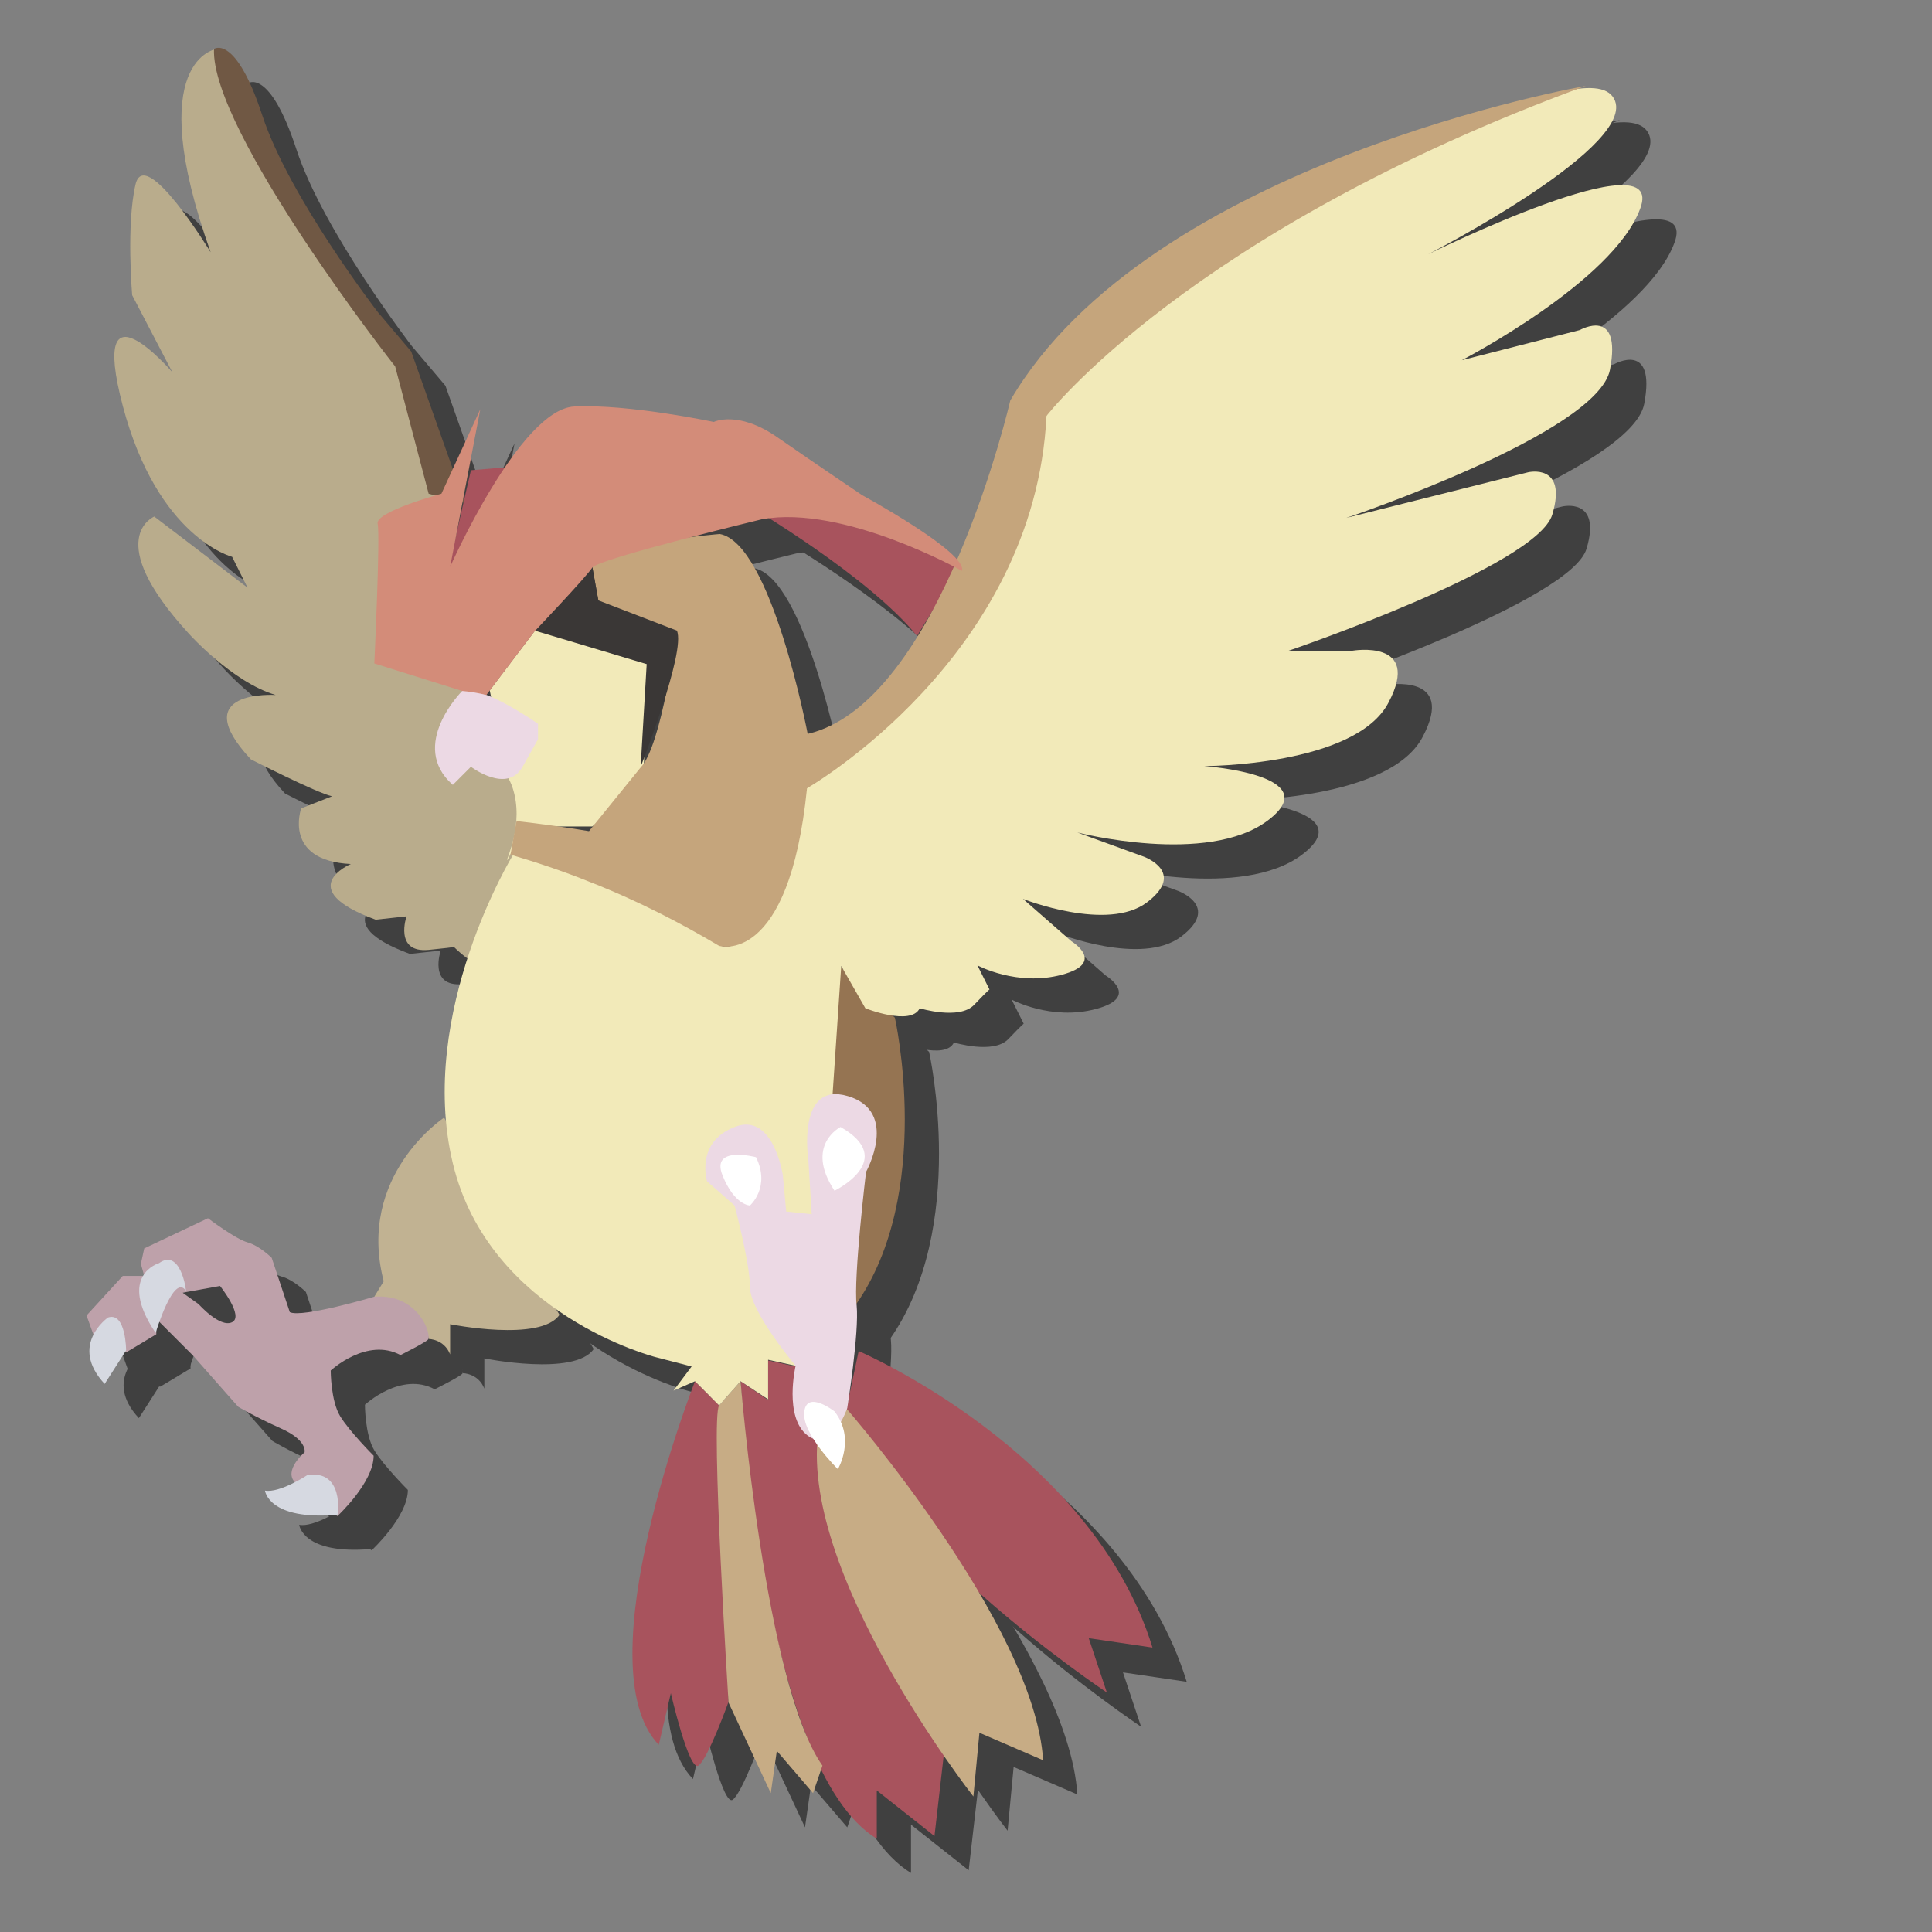 <?xml version="1.0" encoding="utf-8"?>
<!-- Generator: Adobe Illustrator 23.0.6, SVG Export Plug-In . SVG Version: 6.00 Build 0)  -->
<svg version="1.1" id="Layer_1" xmlns="http://www.w3.org/2000/svg" xmlns:xlink="http://www.w3.org/1999/xlink" x="0px" y="0px"
	 viewBox="0 0 288 288" style="enable-background:new 0 0 288 288;" xml:space="preserve">
<rect x="0" y="0" width="288" height="288" fill="#808080" stroke="none"/>
<style type="text/css">
	.st0{opacity:0.5;}
	.st1{fill:#A8535D;}
	.st2{fill:#C7AC85;}
	.st3{fill:#B9AC8C;}
	.st4{fill:#705844;}
	.st5{fill:#957452;}
	.st6{fill:#C1B292;}
	.st7{fill:#BEA1AA;}
	.st8{fill:#F2EAB9;}
	.st9{fill:#ECD9E4;}
	.st10{fill:#D6D9E1;}
	.st11{fill:#FFFFFF;}
	.st12{fill:#C5A57C;}
	.st13{fill:#3A3736;}
	.st14{fill:#D38C79;}
</style>
<g class="st0">
	<path d="M133.1,206.5c0,0,34.8,14.9,43.8,44.2l-9.5-1.4l2.7,8.1c0,0-36.6-24.4-38.8-42.4L133.1,206.5z"/>
	<path d="M115.5,211c0,0,3.2,57.8,20.3,68.2V272l8.6,6.8l1.4-12.2l-22.1-57.8l-4.1-0.9v5.9L115.5,211z"/>
	<path d="M108.7,211c0,0-16.7,42.4-5.4,54.2l1.8-7.7c0,0,2.7,11.7,4.1,10.8s4.5-9.5,4.5-9.5l-1.4-44.2L108.7,211z"/>
	<path d="M116.9,80.6c0,0,17.7,10.4,24.9,19.3l6.7-10.9C148.5,89,137.9,79.6,116.9,80.6z"/>
	<path d="M112.3,214.6l3.2-3.6c0,0,3.6,45.1,12.2,57.3l-1.4,4.1l-5.4-6.3l-0.9,6.3l-6.3-13.5C113.7,258.9,111,216.4,112.3,214.6z"/>
	<path d="M131.3,215.1c0,0,28,32.1,29.3,52.4l-9.5-4.1l-0.9,9.5c0,0-26.6-33.9-23-55.1L131.3,215.1z"/>
	<path d="M37.4,12.4c0,0-11.2,1.4-0.9,30.3c0,0-9.8-16.1-11.2-10.1c-1.4,6-0.5,16.5-0.5,16.5l6,11.5c0,0-12.6-14.7-7.4,5
		s16.3,22.5,16.3,22.5l2.3,4.6L28.1,82.1c0,0-7.9,3.2,5.1,17.4c0,0,6.5,7.3,13,9.2c0,0-13.5-0.9-3.7,9.6c0,0,9.8,5,12.1,5.5
		l-4.6,1.8c0,0-2.8,7.8,7.4,8.3c0,0-8.8,3.7,3.7,8.3l4.6-0.5c0,0-1.9,5.5,3.3,5c5.1-0.5,3.7-0.5,3.7-0.5s2.8,2.8,4.2,2.8
		c1.4,0-1.4,0-1.4,0l8.8-20.2l-2.8-9.2L70.9,100l-0.5-20.2l-5.1-19.3C65.3,60.6,37.9,23.9,37.4,12.4z"/>
	<path d="M37,12.4c0,0,3.2-2.3,7.2,9.9s17.2,29.3,17.2,29.3l5,5.9l8,22.6L69,78.7l-5-19C64,59.8,36.5,24.6,37,12.4z"/>
	<polygon points="71.7,90.9 75.3,75.2 81.2,74.7 	"/>
	<path d="M138.5,156.8c0,0,5.9,26.2-5.9,42.9l-3.6-29.8c0,0-0.3-23.3,1.4-20.8C131.3,150.5,138.5,156.8,138.5,156.8z"/>
	<path d="M71.3,171.7c0,0-13.1,8.6-9,24.4l-1.4,2.3c0,0,7.2,0,8.1,6.3c0,0,2.3,0,3.2,2.3v-4.5c0,0,13.5,2.7,16.3-1.4L71.3,171.7z"/>
	<path d="M60.9,198.4c0,0-10.8,3.2-12.6,2.3l-2.7-8.1c0,0-1.8-1.8-3.6-2.3s-5.9-3.6-5.9-3.6l-9.5,4.5l-0.5,2.3l0.5,1.8h-3.2
		l-5.4,5.9l1.8,5l4.1,0.5l4.5-2.7v-5.4l4.5-0.9l5-0.9c0,0,3.6,4.5,1.8,5.4s-5-2.7-5-2.7l-4.5-3.2l-4.5,2.7l8.1,8.1l6.8,7.7
		c0,0,2.3,1.4,6.3,3.2c4.1,1.8,3.6,3.6,3.6,3.6s-3.2,2.7-1.4,4.5s6.3,5,6.3,5s5.4-5,5.4-9c0,0-3.6-3.6-5-5.9s-1.4-6.8-1.4-6.8
		s5.4-5,10.4-2.3c0,0,3.6-1.8,4.1-2.3C69.5,204.2,67.6,197.9,60.9,198.4z"/>
	<path d="M80.7,120.7c0.3,0.6,0.6,1.2,0.8,1.8c1.8,5.4-1,10.8-0.8,10.8c0.1,0,0.6-1,2.3-5c3.5,0,6.9,0,10.4,0c0,0,7.7-6.3,7.7-9.5
		s0.9-15.3,0.9-15.3l-8.1-3.2l-8.6-1.8l-7.2,9.5L80.7,120.7z"/>
	<path d="M81.6,132.5c0,0-14.4,23.5-9,46c5.4,22.6,30.2,28.9,30.2,28.9l5.4,1.4l-2.7,3.6l3.2-1.4l3.6,3.6l3.2-3.6l4.1,2.7v-5.9
		l4.1,0.9l5.9-21.2l-0.5-17.6l1.4-20.8l3.6,6.3c0,0,6.8,2.7,8.1,0c0,0,5.9,1.8,8.1-0.5s2.3-2.3,2.3-2.3l-1.8-3.6
		c0,0,5.9,3.2,12.6,1.4s1.4-5,1.4-5l-7.2-6.3c0,0,12.6,5,18.5,0.5s-0.5-6.8-0.5-6.8l-9.9-3.6c0,0,19.4,5,28.4-1.8
		c9-6.8-9.5-8.1-9.5-8.1s22.6,0,27.5-9.5c5-9.5-5.4-7.7-5.4-7.7h-9.5c0,0,37-12.6,39.3-20.3s-3.6-6.3-3.6-6.3l-27.1,6.8
		c0,0,37.5-12.6,39.3-22.1s-4.5-5.9-4.5-5.9L223,58.8c0,0,22.6-11.7,26.6-22.6C253.7,25.4,218,43,218,43s32.5-16.7,27.5-23.5
		s-42.9,15.8-42.9,15.8S168.3,53,161.1,67c0,0-16.7,44.7-35.7,55.5c0,0-5.9,26.2-13.1,23.5C112.3,146,92.5,127,81.6,132.5z"/>
	<path d="M122.3,185.7l-0.5-5.4c0,0-1.4-9.5-7.2-7.2c-5.9,2.3-4.1,8.1-4.1,8.1l4.1,3.6c0,0,2.3,8.6,2.3,12.2s6.8,11.7,6.8,11.7
		s-1.8,7.7,1.8,10.4c3.6,2.7,5.9-4.1,5.9-4.1s1.8-11.3,1.4-15.3c-0.5-4.1,1.4-19.9,1.4-19.9s5-9-2.7-11.3s-5.9,9.5-5.9,9.5l0.5,8.1
		L122.3,185.7z"/>
	<path d="M74,108.1c0,0-8.1,8.1-1.4,14l2.7-2.7c0,0,5.4,4.1,7.7,0s2.3-4.1,2.3-4.1V113C85.3,113,77.1,107.2,74,108.1z"/>
	<path d="M21.2,201.5c0,0-5.9,4.1-0.5,9.9l3.2-5C23.9,206.5,23.9,200.6,21.2,201.5z"/>
	<path d="M28.8,193.4c0,0-6.3,1.8-0.5,10.4c0,0,2.7-9,4.5-6.3C32.9,197.5,32,191.1,28.8,193.4z"/>
	<path d="M50.9,225c0,0-4.1,2.7-6.3,2.3c0,0,0.5,4.5,10.8,3.6C55.5,230.9,56.4,224.1,50.9,225z"/>
	<path d="M129.5,215.5c0,0-4.1-3.2-4.5,0c-0.5,3.2,5,8.6,5,8.6S132.7,219.6,129.5,215.5z"/>
	<path d="M117.8,177.6c0,0-6.8-1.8-5,2.7s4.1,4.5,4.1,4.5S120,182.1,117.8,177.6z"/>
	<path d="M130.4,173.1c0,0-5.4,2.7-0.9,9.5C129.5,182.6,139,178,130.4,173.1z"/>
	<path d="M82.1,127.5c-0.3,1.7-0.6,3.3-0.9,5c3.7,1.1,7.7,2.4,11.9,4.1c7.4,2.9,13.8,6.3,19.2,9.5c0,0,10.4,3.2,13.1-23.5
		c0,0,33.9-19.4,35.7-55.5c0,0,21.2-27.5,80.4-49.2c0,0-65,11.3-85.8,46.9c0,0-10.4,45.1-30.2,49.7c0,0-5.4-28.4-13.1-29.8
		c0,0-17.6,1.4-19,5l0.9,5l11.7,4.5c0,0-2.3,17.2-5.4,20.3l-7.7,9.5C89.3,128.4,85.7,127.9,82.1,127.5z"/>
	<path d="M93.4,89.6l-8.6,9.5l16.7,5l-0.9,15.3c0,0,6.8-17.2,5.4-20.3l-11.7-4.5L93.4,89.6z"/>
	<path d="M74,108.1L60.9,104c0,0,0.9-19,0.5-20.8c-0.5-1.8,9.5-4.5,9.5-4.5l5.8-12.6l-4.5,23.5c0,0,10.4-23.5,18.5-23.9
		s20.8,2.3,20.8,2.3s3.6-1.8,9.5,2.3s12.6,8.6,12.6,8.6s15.8,8.6,14.9,11.3c0,0-17.6-9.9-29.8-7.7c0,0-24.4,5.9-25.3,7.2
		c-0.9,1.4-8.6,9.5-8.6,9.5l-7.2,9.5C76.4,108.4,75.2,108.2,74,108.1z"/>
</g>
<g>
	<path class="st1" d="M128,201.4c0,0,34.8,14.9,43.8,44.2l-9.5-1.4l2.7,8.1c0,0-36.6-24.4-38.8-42.4L128,201.4z"/>
	<path class="st1" d="M110.4,205.9c0,0,3.2,57.8,20.3,68.2v-7.2l8.6,6.8l1.4-12.2l-22.1-57.8l-4.1-0.9v5.9L110.4,205.9z"/>
	<path class="st1" d="M103.6,205.9c0,0-16.7,42.4-5.4,54.2l1.8-7.7c0,0,2.7,11.7,4.1,10.8s4.5-9.5,4.5-9.5l-1.4-44.2L103.6,205.9z"
		/>
	<path class="st1" d="M111.8,75.5c0,0,17.7,10.4,24.9,19.3l6.7-10.9C143.4,83.9,132.8,74.5,111.8,75.5z"/>
	<path class="st2" d="M107.2,209.5l3.2-3.6c0,0,3.6,45.1,12.2,57.3l-1.4,4.1l-5.4-6.3l-0.9,6.3l-6.3-13.5
		C108.6,253.8,105.9,211.3,107.2,209.5z"/>
	<path class="st2" d="M126.2,210c0,0,28,32.1,29.3,52.4l-9.5-4.1l-0.9,9.5c0,0-26.6-33.9-23-55.1L126.2,210z"/>
	<path class="st3" d="M32.3,7.3c0,0-11.2,1.4-0.9,30.3c0,0-9.8-16.1-11.2-10.1c-1.4,6-0.5,16.5-0.5,16.5l6,11.5c0,0-12.6-14.7-7.4,5
		S34.6,83,34.6,83l2.3,4.6L23,77c0,0-7.9,3.2,5.1,17.4c0,0,6.5,7.3,13,9.2c0,0-13.5-0.9-3.7,9.6c0,0,9.8,5,12.1,5.5l-4.6,1.8
		c0,0-2.8,7.8,7.4,8.3c0,0-8.8,3.7,3.7,8.3l4.6-0.5c0,0-1.9,5.5,3.3,5c5.1-0.5,3.7-0.5,3.7-0.5s2.8,2.8,4.2,2.8c1.4,0-1.4,0-1.4,0
		l8.8-20.2l-2.8-9.2L65.8,94.9l-0.5-20.2l-5.1-19.3C60.2,55.5,32.8,18.8,32.3,7.3z"/>
	<path class="st4" d="M31.9,7.3c0,0,3.2-2.3,7.2,9.9s17.2,29.3,17.2,29.3l5,5.9l8,22.6l-5.4-1.4l-5-19C58.9,54.7,31.4,19.5,31.9,7.3
		z"/>
	<polygon class="st1" points="66.6,85.8 70.2,70.1 76.1,69.6 	"/>
	<path class="st5" d="M133.4,151.7c0,0,5.9,26.2-5.9,42.9l-3.6-29.8c0,0-0.3-23.3,1.4-20.8C126.2,145.4,133.4,151.7,133.4,151.7z"/>
	<path class="st6" d="M66.2,166.6c0,0-13.1,8.6-9,24.4l-1.4,2.3c0,0,7.2,0,8.1,6.3c0,0,2.3,0,3.2,2.3v-4.5c0,0,13.5,2.7,16.3-1.4
		L66.2,166.6z"/>
	<path class="st7" d="M55.8,193.3c0,0-10.8,3.2-12.6,2.3l-2.7-8.1c0,0-1.8-1.8-3.6-2.3s-5.9-3.6-5.9-3.6l-9.5,4.5l-0.5,2.3l0.5,1.8
		h-3.2l-5.4,5.9l1.8,5l4.1,0.5l4.5-2.7v-5.4l4.5-0.9l5-0.9c0,0,3.6,4.5,1.8,5.4s-5-2.7-5-2.7l-4.5-3.2l-4.5,2.7l8.1,8.1l6.8,7.7
		c0,0,2.3,1.4,6.3,3.2c4.1,1.8,3.6,3.6,3.6,3.6s-3.2,2.7-1.4,4.5s6.3,5,6.3,5s5.4-5,5.4-9c0,0-3.6-3.6-5-5.9s-1.4-6.8-1.4-6.8
		s5.4-5,10.4-2.3c0,0,3.6-1.8,4.1-2.3C64.4,199.1,62.5,192.8,55.8,193.3z"/>
	<path class="st8" d="M75.6,115.6c0.3,0.6,0.6,1.2,0.8,1.8c1.8,5.4-1,10.8-0.8,10.8c0.1,0,0.6-1,2.3-5c3.5,0,6.9,0,10.4,0
		c0,0,7.7-6.3,7.7-9.5s0.9-15.3,0.9-15.3l-8.1-3.2l-8.6-1.8l-7.2,9.5L75.6,115.6z"/>
	<path class="st8" d="M76.5,127.4c0,0-14.4,23.5-9,46c5.4,22.6,30.2,28.9,30.2,28.9l5.4,1.4l-2.7,3.6l3.2-1.4l3.6,3.6l3.2-3.6
		l4.1,2.7v-5.9l4.1,0.9l5.9-21.2l-0.5-17.6l1.4-20.8l3.6,6.3c0,0,6.8,2.7,8.1,0c0,0,5.9,1.8,8.1-0.5s2.3-2.3,2.3-2.3l-1.8-3.6
		c0,0,5.9,3.2,12.6,1.4s1.4-5,1.4-5l-7.2-6.3c0,0,12.6,5,18.5,0.5s-0.5-6.8-0.5-6.8l-9.9-3.6c0,0,19.4,5,28.4-1.8
		c9-6.8-9.5-8.1-9.5-8.1s22.6,0,27.5-9.5c5-9.5-5.4-7.7-5.4-7.7h-9.5c0,0,37-12.6,39.3-20.3s-3.6-6.3-3.6-6.3l-27.1,6.8
		c0,0,37.5-12.6,39.3-22.1s-4.5-5.9-4.5-5.9l-17.6,4.5c0,0,22.6-11.7,26.6-22.6c4.1-10.8-31.6,6.8-31.6,6.8s32.5-16.7,27.5-23.5
		s-42.9,15.8-42.9,15.8S163.2,47.9,156,61.9c0,0-16.7,44.7-35.7,55.5c0,0-5.9,26.2-13.1,23.5C107.2,140.9,87.4,121.9,76.5,127.4z"/>
	<path class="st9" d="M117.2,180.6l-0.5-5.4c0,0-1.4-9.5-7.2-7.2c-5.9,2.3-4.1,8.1-4.1,8.1l4.1,3.6c0,0,2.3,8.6,2.3,12.2
		s6.8,11.7,6.8,11.7s-1.8,7.7,1.8,10.4c3.6,2.7,5.9-4.1,5.9-4.1s1.8-11.3,1.4-15.3c-0.5-4.1,1.4-19.9,1.4-19.9s5-9-2.7-11.3
		s-5.9,9.5-5.9,9.5l0.5,8.1L117.2,180.6z"/>
	<path class="st9" d="M68.9,103c0,0-8.1,8.1-1.4,14l2.7-2.7c0,0,5.4,4.1,7.7,0s2.3-4.1,2.3-4.1v-2.3C80.2,107.9,72,102.1,68.9,103z"
		/>
	<path class="st10" d="M16.1,196.4c0,0-5.9,4.1-0.5,9.9l3.2-5C18.8,201.4,18.8,195.5,16.1,196.4z"/>
	<path class="st10" d="M23.7,188.3c0,0-6.3,1.8-0.5,10.4c0,0,2.7-9,4.5-6.3C27.8,192.4,26.9,186,23.7,188.3z"/>
	<path class="st10" d="M45.8,219.9c0,0-4.1,2.7-6.3,2.3c0,0,0.5,4.5,10.8,3.6C50.4,225.8,51.3,219,45.8,219.9z"/>
	<path class="st11" d="M124.4,210.4c0,0-4.1-3.2-4.5,0c-0.5,3.2,5,8.6,5,8.6S127.6,214.5,124.4,210.4z"/>
	<path class="st11" d="M112.7,172.5c0,0-6.8-1.8-5,2.7s4.1,4.5,4.1,4.5S114.9,177,112.7,172.5z"/>
	<path class="st11" d="M125.3,168c0,0-5.4,2.7-0.9,9.5C124.4,177.5,133.9,172.9,125.3,168z"/>
	<path class="st12" d="M77,122.4c-0.3,1.7-0.6,3.3-0.9,5c3.7,1.1,7.7,2.4,11.9,4.1c7.4,2.9,13.8,6.3,19.2,9.5
		c0,0,10.4,3.2,13.1-23.5c0,0,33.9-19.4,35.7-55.5c0,0,21.2-27.5,80.4-49.2c0,0-65,11.3-85.8,46.9c0,0-10.4,45.1-30.2,49.7
		c0,0-5.4-28.4-13.1-29.8c0,0-17.6,1.4-19,5l0.9,5l11.7,4.5c0,0-2.3,17.2-5.4,20.3l-7.7,9.5C84.2,123.3,80.6,122.8,77,122.4z"/>
	<path class="st13" d="M88.3,84.5L79.7,94l16.7,5l-0.9,15.3c0,0,6.8-17.2,5.4-20.3l-11.7-4.5L88.3,84.5z"/>
	<path class="st14" d="M68.9,103l-13.1-4.1c0,0,0.9-19,0.5-20.8c-0.5-1.8,9.5-4.5,9.5-4.5L71.6,61l-4.5,23.5
		c0,0,10.4-23.5,18.5-23.9s20.8,2.3,20.8,2.3s3.6-1.8,9.5,2.3s12.6,8.6,12.6,8.6s15.8,8.6,14.9,11.3c0,0-17.6-9.9-29.8-7.7
		c0,0-24.4,5.9-25.3,7.2c-0.9,1.4-8.6,9.5-8.6,9.5l-7.2,9.5C71.3,103.3,70.1,103.1,68.9,103z"/>
</g>
</svg>
